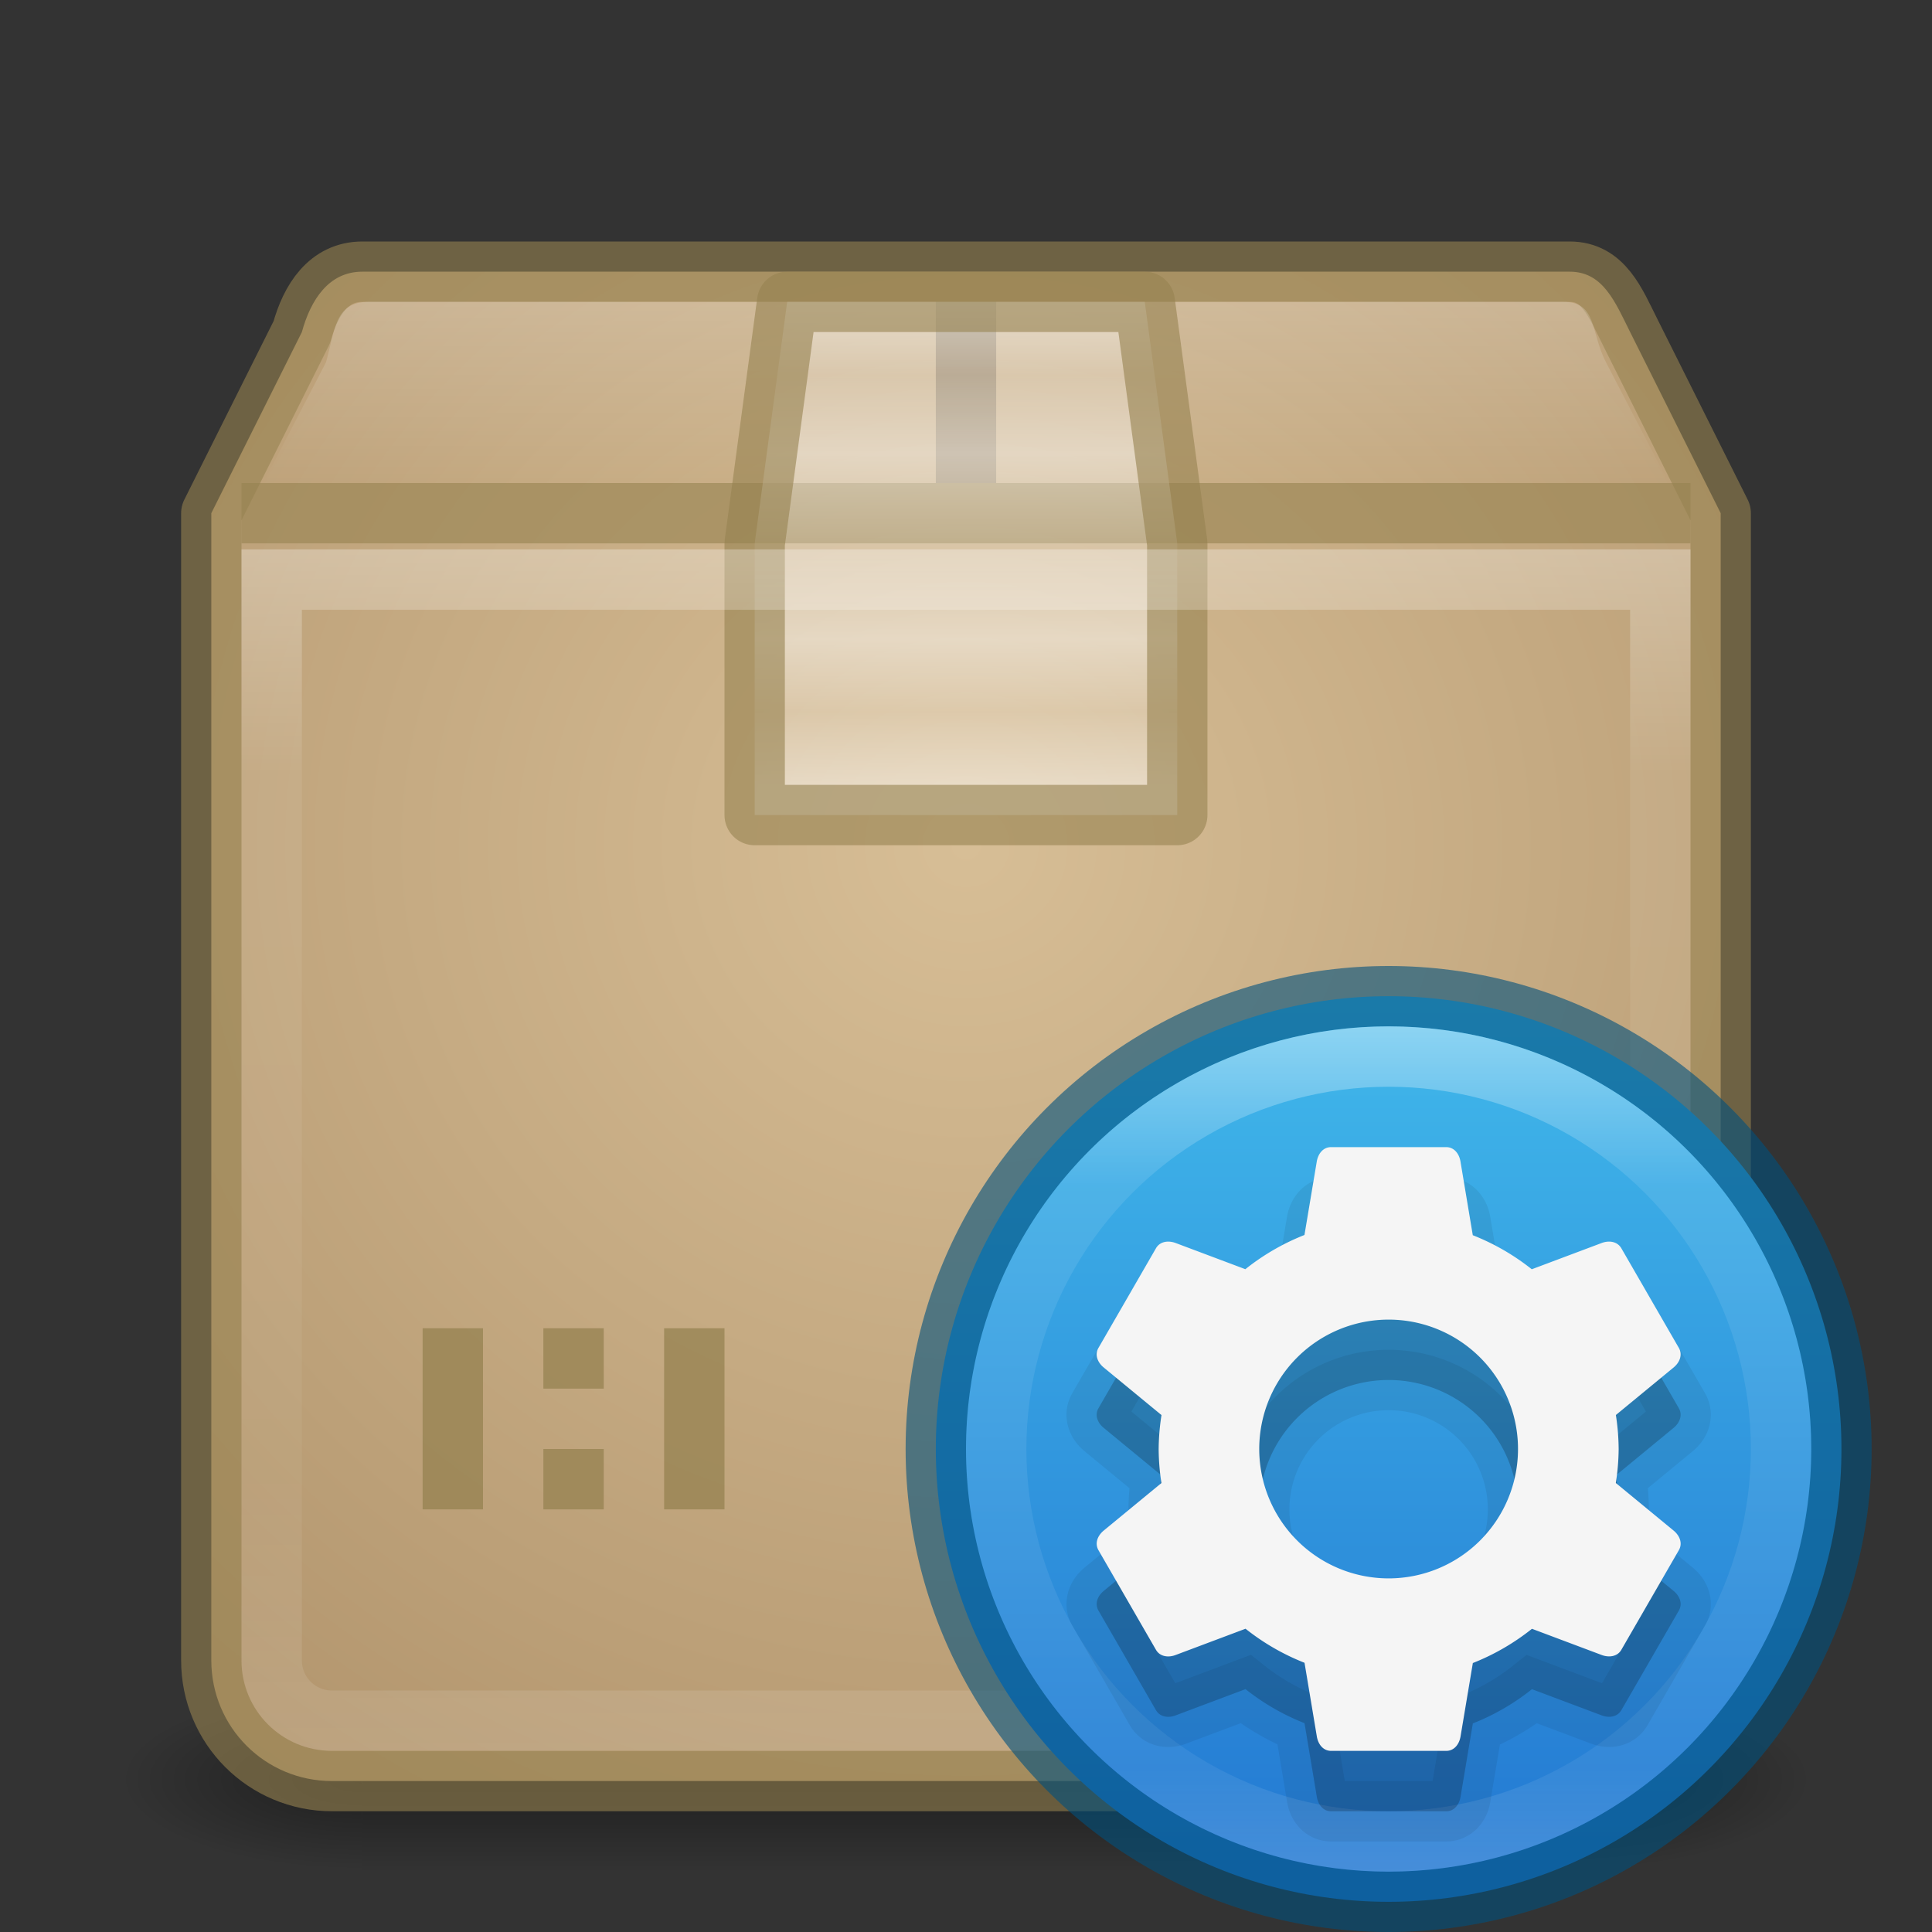 <?xml version="1.0" encoding="UTF-8" standalone="no"?>
<!-- Created with Inkscape (http://www.inkscape.org/) -->

<svg
   xmlns:dc="http://purl.org/dc/elements/1.1/"
   xmlns:cc="http://creativecommons.org/ns#"
   xmlns:rdf="http://www.w3.org/1999/02/22-rdf-syntax-ns#"
   xmlns:svg="http://www.w3.org/2000/svg"
   xmlns="http://www.w3.org/2000/svg"
   xmlns:xlink="http://www.w3.org/1999/xlink"
   xmlns:sodipodi="http://sodipodi.sourceforge.net/DTD/sodipodi-0.dtd"
   xmlns:inkscape="http://www.inkscape.org/namespaces/inkscape"
   width="32"
   height="32"
   viewBox="0 0 32 32"
   id="svg2"
   version="1.1"
   inkscape:version="0.91 r"
   sodipodi:docname="software-properties.svg">
  <rect x="0" y="0" width="32" height="32" fill="#333333" stroke="none"/>
  <defs
     id="defs4">
    <linearGradient
       inkscape:collect="always"
       id="linearGradient4278">
      <stop
         style="stop-color:#ffffff;stop-opacity:1;"
         offset="0"
         id="stop4280" />
      <stop
         style="stop-color:#ffffff;stop-opacity:0;"
         offset="1"
         id="stop4282" />
    </linearGradient>
    <linearGradient
       inkscape:collect="always"
       id="linearGradient4182">
      <stop
         style="stop-color:#000000;stop-opacity:1;"
         offset="0"
         id="stop4184" />
      <stop
         style="stop-color:#000000;stop-opacity:0;"
         offset="1"
         id="stop4186" />
    </linearGradient>
    <linearGradient
       inkscape:collect="always"
       id="linearGradient4172">
      <stop
         style="stop-color:#000000;stop-opacity:0"
         offset="0"
         id="stop4174" />
      <stop
         id="stop4180"
         offset="0.489"
         style="stop-color:#000000;stop-opacity:1" />
      <stop
         style="stop-color:#000000;stop-opacity:0;"
         offset="1"
         id="stop4176" />
    </linearGradient>
    <linearGradient
       inkscape:collect="always"
       id="linearGradient4156">
      <stop
         style="stop-color:#ffffff;stop-opacity:1;"
         offset="0"
         id="stop4158" />
      <stop
         id="stop4164"
         offset="0.19"
         style="stop-color:#ffffff;stop-opacity:0.235" />
      <stop
         style="stop-color:#ffffff;stop-opacity:0.157"
         offset="0.773"
         id="stop4166" />
      <stop
         style="stop-color:#ffffff;stop-opacity:0.392"
         offset="1"
         id="stop4160" />
    </linearGradient>
    <linearGradient
       inkscape:collect="always"
       xlink:href="#linearGradient4172"
       id="linearGradient4178"
       x1="-2.904"
       y1="1041.677"
       x2="-2.904"
       y2="1044.708"
       gradientUnits="userSpaceOnUse" />
    <radialGradient
       inkscape:collect="always"
       xlink:href="#linearGradient4182"
       id="radialGradient4188"
       cx="-11.43"
       cy="1043.163"
       fx="-11.43"
       fy="1043.163"
       r="2"
       gradientTransform="matrix(-2.008,0,0,-0.75,-34.378,1825.542)"
       gradientUnits="userSpaceOnUse" />
    <radialGradient
       inkscape:collect="always"
       xlink:href="#linearGradient4182"
       id="radialGradient4192"
       gradientUnits="userSpaceOnUse"
       gradientTransform="matrix(-2.008,0,0,-0.75,-31.523,1825.542)"
       cx="-11.43"
       cy="1043.163"
       fx="-11.43"
       fy="1043.163"
       r="2" />
    <linearGradient
       inkscape:collect="always"
       xlink:href="#linearGradient4156"
       id="linearGradient4173"
       x1="15.649"
       y1="1025.362"
       x2="15.649"
       y2="1045.362"
       gradientUnits="userSpaceOnUse"
       gradientTransform="translate(0,4)" />
    <linearGradient
       id="linearGradient3767">
      <stop
         style="stop-color:#ffffff;stop-opacity:1;"
         offset="0"
         id="stop3769" />
      <stop
         id="stop3777"
         offset="0.189"
         style="stop-color:#ffffff;stop-opacity:0.235;" />
      <stop
         id="stop3775"
         offset="0.874"
         style="stop-color:#ffffff;stop-opacity:0.157;" />
      <stop
         style="stop-color:#ffffff;stop-opacity:0.392"
         offset="1"
         id="stop3771" />
    </linearGradient>
    <linearGradient
       id="linearGradient3779-3">
      <stop
         style="stop-color:#d7be96;stop-opacity:1"
         offset="0"
         id="stop3781-4" />
      <stop
         style="stop-color:#aa8c64;stop-opacity:1"
         offset="1"
         id="stop3783-5" />
    </linearGradient>
    <radialGradient
       inkscape:collect="always"
       xlink:href="#linearGradient3779-3"
       id="radialGradient4183"
       gradientUnits="userSpaceOnUse"
       gradientTransform="matrix(-3.0314649e-6,1.84,-1.92,-3.1632727e-6,1994.273,-11.713)"
       cx="13.976"
       cy="1030.349"
       fx="13.976"
       fy="1030.349"
       r="12.5" />
    <linearGradient
       inkscape:collect="always"
       xlink:href="#linearGradient4278"
       id="linearGradient4284"
       x1="16"
       y1="1025.362"
       x2="16"
       y2="1028.362"
       gradientUnits="userSpaceOnUse" />
    <linearGradient
       gradientTransform="matrix(0,-0.219,0.58,0,-576.248,1038.304)"
       inkscape:collect="always"
       xlink:href="#linearGradient4212"
       id="linearGradient4218"
       x1="22.529"
       y1="1021.327"
       x2="58.997"
       y2="1021.327"
       gradientUnits="userSpaceOnUse" />
    <linearGradient
       inkscape:collect="always"
       id="linearGradient4212">
      <stop
         style="stop-color:#ffffff;stop-opacity:0.471"
         offset="0"
         id="stop4214" />
      <stop
         id="stop4226"
         offset="0.153"
         style="stop-color:#ffffff;stop-opacity:0.235" />
      <stop
         id="stop4220"
         offset="0.304"
         style="stop-color:#ffffff;stop-opacity:0.471" />
      <stop
         style="stop-color:#ffffff;stop-opacity:0.235"
         offset="0.492"
         id="stop4222" />
      <stop
         id="stop4224"
         offset="0.688"
         style="stop-color:#ffffff;stop-opacity:0.471" />
      <stop
         style="stop-color:#ffffff;stop-opacity:0.235"
         offset="0.851"
         id="stop4228" />
      <stop
         style="stop-color:#ffffff;stop-opacity:0.471"
         offset="1"
         id="stop4216" />
    </linearGradient>
    <linearGradient
       gradientTransform="translate(-2e-6,2.1745313e-4)"
       inkscape:collect="always"
       xlink:href="#linearGradient3767"
       id="linearGradient4213"
       x1="23"
       y1="1037.362"
       x2="23"
       y2="1051.362"
       gradientUnits="userSpaceOnUse" />
    <linearGradient
       gradientTransform="matrix(0.517,0,0,0.517,-1.828,508.313)"
       inkscape:collect="always"
       xlink:href="#linearGradient4285"
       id="linearGradient4291"
       x1="48.646"
       y1="1022.22"
       x2="48.646"
       y2="1050.678"
       gradientUnits="userSpaceOnUse" />
    <linearGradient
       inkscape:collect="always"
       id="linearGradient4285">
      <stop
         style="stop-color:#41b9eb;stop-opacity:1"
         offset="0"
         id="stop4287" />
      <stop
         style="stop-color:#2378d2;stop-opacity:1"
         offset="1"
         id="stop4289" />
    </linearGradient>
  </defs>
  <sodipodi:namedview
     id="base"
     pagecolor="#ffffff"
     bordercolor="#666666"
     borderopacity="1.0"
     inkscape:pageopacity="0.0"
     inkscape:pageshadow="2"
     inkscape:zoom="8.0884387"
     inkscape:cx="10.827909"
     inkscape:cy="8.6388093"
     inkscape:document-units="px"
     inkscape:current-layer="layer1"
     showgrid="true"
     units="px"
     inkscape:window-width="1366"
     inkscape:window-height="713"
     inkscape:window-x="0"
     inkscape:window-y="30"
     inkscape:window-maximized="1"
     showguides="false">
    <inkscape:grid
       type="xygrid"
       id="grid4303" />
  </sodipodi:namedview>
  <g
     inkscape:label="Livello 1"
     inkscape:groupmode="layer"
     id="layer1"
     transform="translate(0,-1020.362)">
    <g
       id="g4194"
       transform="translate(17.427,6.67)"
       style="opacity:0.4">
      <rect
         y="1041.693"
         x="-11.427"
         height="3"
         width="20"
         id="rect4168"
         style="opacity:1;fill:url(#linearGradient4178);fill-opacity:1;stroke:none;stroke-width:3;stroke-linejoin:round;stroke-miterlimit:4;stroke-dasharray:none;stroke-opacity:1" />
      <rect
         style="opacity:1;fill:url(#radialGradient4188);fill-opacity:1;stroke:none;stroke-width:3;stroke-linejoin:round;stroke-miterlimit:4;stroke-dasharray:none;stroke-opacity:1"
         id="rect4170"
         width="4"
         height="3"
         x="-15.427"
         y="1041.693" />
      <rect
         transform="scale(-1,1)"
         y="1041.693"
         x="-12.573"
         height="3"
         width="4"
         id="rect4190"
         style="opacity:1;fill:url(#radialGradient4192);fill-opacity:1;stroke:none;stroke-width:3;stroke-linejoin:round;stroke-miterlimit:4;stroke-dasharray:none;stroke-opacity:1" />
    </g>
    <path
       style="opacity:1;fill:url(#radialGradient4183);fill-opacity:1;stroke:none;stroke-width:3;stroke-linejoin:round;stroke-miterlimit:4;stroke-dasharray:none;stroke-opacity:1"
       d="m 6,4.5 c -0.554,0 -0.854,0.466 -1,1 l -1.5,3 0,19 c 0,1.108 0.892,2 2,2 l 21,0 c 1.108,0 2,-0.892 2,-2 l 0,-19 -1.5,-3 c -0.248,-0.496 -0.446,-1 -1,-1 z"
       transform="translate(0,1020.362)"
       id="rect4136"
       inkscape:connector-curvature="0"
       sodipodi:nodetypes="sscsssscsss" />
    <path
       id="path4187"
       transform="translate(0,1020.362)"
       d="m 6,4.5 c -0.554,0 -0.854,0.466 -1,1 l -1.5,3 0,19 c 0,1.108 0.892,2 2,2 l 21,0 c 1.108,0 2,-0.892 2,-2 l 0,-19 -1.5,-3 c -0.248,-0.496 -0.446,-1 -1,-1 z"
       style="opacity:0.6;fill:none;fill-opacity:1;stroke:#968250;stroke-width:1;stroke-linejoin:round;stroke-miterlimit:4;stroke-dasharray:none;stroke-opacity:1"
       inkscape:connector-curvature="0"
       sodipodi:nodetypes="sscsssscsss" />
    <rect
       style="opacity:0.6;fill:#968250;fill-opacity:1;stroke:none;stroke-width:1;stroke-linecap:butt;stroke-linejoin:miter;stroke-miterlimit:4;stroke-dasharray:none;stroke-opacity:1"
       id="rect4191"
       width="24"
       height="1"
       x="4"
       y="1028.362" />
    <path
       id="path4276"
       d="m 6.1,1025.362 c -0.554,0 -0.551,0.467 -0.7,1 l -1.3,2.5 23.8,0 -1.3,-2.5 c -0.256,-0.491 -0.146,-1 -0.7,-1 z"
       style="opacity:0.2;fill:url(#linearGradient4284);fill-opacity:1;stroke:none;stroke-width:3;stroke-linejoin:round;stroke-miterlimit:4;stroke-dasharray:none;stroke-opacity:1"
       inkscape:connector-curvature="0"
       sodipodi:nodetypes="ssccsss" />
    <rect
       style="opacity:0.2;fill:#000000;fill-opacity:1;stroke:none;stroke-width:1;stroke-linecap:butt;stroke-linejoin:miter;stroke-miterlimit:4;stroke-dasharray:none;stroke-opacity:1"
       id="rect4312"
       width="1"
       height="3"
       x="15.5"
       y="1025.362" />
    <path
       style="opacity:1;fill:url(#linearGradient4218);fill-opacity:1;stroke:none;stroke-width:1;stroke-linecap:round;stroke-linejoin:round;stroke-miterlimit:4;stroke-dasharray:none;stroke-opacity:1"
       d="m 12.5,1033.862 0,-4.5 0.538,-4 5.923,0 0.538,4 0,4.5 z"
       id="rect4189"
       inkscape:connector-curvature="0"
       sodipodi:nodetypes="ccccccc" />
    <path
       sodipodi:nodetypes="ccccccc"
       inkscape:connector-curvature="0"
       id="path4310"
       d="m 12.5,1033.862 0,-4.5 0.538,-4 5.923,0 0.538,4 0,4.5 z"
       style="opacity:0.6;fill:none;fill-opacity:1;stroke:#968250;stroke-width:1;stroke-linecap:round;stroke-linejoin:round;stroke-miterlimit:4;stroke-dasharray:none;stroke-opacity:1" />
    <path
       style="opacity:0.3;fill:none;fill-opacity:1;stroke:url(#linearGradient4173);stroke-width:1;stroke-linejoin:miter;stroke-miterlimit:4;stroke-dasharray:none;stroke-opacity:1"
       d="m 27.5,1029.962 0,17.9 c 0,0.554 -0.446,1 -1,1 l -21,0 c -0.554,0 -1,-0.446 -1,-1 l 0,-17.9 z"
       id="rect4162"
       inkscape:connector-curvature="0"
       sodipodi:nodetypes="csssscc" />
    <rect
       style="opacity:0.75;fill:#968250;fill-opacity:1;stroke:none;stroke-width:1;stroke-linecap:round;stroke-linejoin:round;stroke-miterlimit:4;stroke-dasharray:none;stroke-opacity:1"
       id="rect4288"
       width="1"
       height="3"
       x="7"
       y="1042.362" />
    <rect
       style="opacity:0.75;fill:#968250;fill-opacity:1;stroke:none;stroke-width:1;stroke-linecap:round;stroke-linejoin:round;stroke-miterlimit:4;stroke-dasharray:none;stroke-opacity:1"
       id="rect4290"
       width="1"
       height="1"
       x="9"
       y="1042.362" />
    <rect
       style="opacity:0.75;fill:#968250;fill-opacity:1;stroke:none;stroke-width:1;stroke-linecap:round;stroke-linejoin:round;stroke-miterlimit:4;stroke-dasharray:none;stroke-opacity:1"
       id="rect4292"
       width="1"
       height="1"
       x="9"
       y="1044.362" />
    <rect
       style="opacity:0.75;fill:#968250;fill-opacity:1;stroke:none;stroke-width:1;stroke-linecap:round;stroke-linejoin:round;stroke-miterlimit:4;stroke-dasharray:none;stroke-opacity:1"
       id="rect4294"
       width="1"
       height="3"
       x="11"
       y="1042.362" />
    <circle
       style="opacity:1;fill:url(#linearGradient4291);fill-opacity:1;stroke:none;stroke-width:1;stroke-linecap:round;stroke-linejoin:round;stroke-miterlimit:4;stroke-dasharray:none;stroke-opacity:1"
       id="path4283"
       cx="23"
       cy="1044.362"
       r="7.5" />
    <circle
       r="7.5"
       cy="1044.362"
       cx="23"
       id="circle4200"
       style="opacity:0.6;fill:none;fill-opacity:1;stroke:#00507d;stroke-width:1;stroke-linecap:round;stroke-linejoin:round;stroke-miterlimit:4;stroke-dasharray:none;stroke-opacity:1" />
    <circle
       r="6.5"
       cy="1044.362"
       cx="23"
       id="circle4202"
       style="opacity:0.4;fill:none;fill-opacity:1;stroke:url(#linearGradient4213);stroke-width:1;stroke-linecap:round;stroke-linejoin:round;stroke-miterlimit:4;stroke-dasharray:none;stroke-opacity:1" />
    <path
       id="path4223"
       d="m 22.047,1040.362 c -0.132,0 -0.215,0.109 -0.237,0.238 l -0.204,1.217 a 3.81,3.81 0 0 0 -0.979,0.567 l -1.155,-0.434 c -0.124,-0.046 -0.261,-0.026 -0.326,0.088 l -0.952,1.649 c -0.066,0.114 -0.015,0.241 0.087,0.325 l 0.957,0.788 a 3.81,3.81 0 0 0 -0.047,0.562 3.81,3.81 0 0 0 0.046,0.564 l -0.956,0.787 c -0.102,0.084 -0.152,0.211 -0.087,0.325 l 0.952,1.649 c 0.066,0.114 0.203,0.134 0.326,0.087 l 1.158,-0.435 a 3.81,3.81 0 0 0 0.977,0.564 l 0.204,1.221 c 0.022,0.13 0.105,0.238 0.237,0.238 l 1.906,0 c 0.132,0 0.215,-0.109 0.237,-0.238 l 0.204,-1.217 a 3.81,3.81 0 0 0 0.979,-0.567 l 1.155,0.434 c 0.124,0.046 0.261,0.026 0.326,-0.087 l 0.952,-1.649 c 0.066,-0.114 0.015,-0.241 -0.087,-0.325 l -0.957,-0.788 a 3.81,3.81 0 0 0 0.047,-0.562 3.81,3.81 0 0 0 -0.046,-0.564 l 0.956,-0.787 c 0.102,-0.084 0.152,-0.211 0.087,-0.325 l -0.952,-1.649 c -0.066,-0.114 -0.203,-0.134 -0.326,-0.088 l -1.158,0.435 a 3.81,3.81 0 0 0 -0.977,-0.564 l -0.204,-1.221 c -0.022,-0.13 -0.105,-0.238 -0.237,-0.238 l -1.906,0 z m 0.953,2.857 a 2.143,2.143 0 0 1 2.143,2.143 2.143,2.143 0 0 1 -2.143,2.143 2.143,2.143 0 0 1 -2.143,-2.143 2.143,2.143 0 0 1 2.143,-2.143 z"
       style="display:inline;opacity:0.07;fill:#000000;fill-opacity:1;stroke:#000000;stroke-width:1;stroke-miterlimit:4;stroke-dasharray:none;stroke-opacity:1;enable-background:new"
       inkscape:connector-curvature="0" />
    <path
       inkscape:connector-curvature="0"
       style="display:inline;opacity:0.15;fill:#000000;fill-opacity:1;stroke:none;stroke-width:2;stroke-miterlimit:4;stroke-dasharray:none;stroke-opacity:1;enable-background:new"
       d="m 22.047,1040.362 c -0.132,0 -0.215,0.109 -0.237,0.238 l -0.204,1.217 a 3.81,3.81 0 0 0 -0.979,0.567 l -1.155,-0.434 c -0.124,-0.046 -0.261,-0.026 -0.326,0.088 l -0.952,1.649 c -0.066,0.114 -0.015,0.241 0.087,0.325 l 0.957,0.788 a 3.81,3.81 0 0 0 -0.047,0.562 3.81,3.81 0 0 0 0.046,0.564 l -0.956,0.787 c -0.102,0.084 -0.152,0.211 -0.087,0.325 l 0.952,1.649 c 0.066,0.114 0.203,0.134 0.326,0.087 l 1.158,-0.435 a 3.81,3.81 0 0 0 0.977,0.564 l 0.204,1.221 c 0.022,0.13 0.105,0.238 0.237,0.238 l 1.906,0 c 0.132,0 0.215,-0.109 0.237,-0.238 l 0.204,-1.217 a 3.81,3.81 0 0 0 0.979,-0.567 l 1.155,0.434 c 0.124,0.046 0.261,0.026 0.326,-0.087 l 0.952,-1.649 c 0.066,-0.114 0.015,-0.241 -0.087,-0.325 l -0.957,-0.788 a 3.81,3.81 0 0 0 0.047,-0.562 3.81,3.81 0 0 0 -0.046,-0.564 l 0.956,-0.787 c 0.102,-0.084 0.152,-0.211 0.087,-0.325 l -0.952,-1.649 c -0.066,-0.114 -0.203,-0.134 -0.326,-0.088 l -1.158,0.435 a 3.81,3.81 0 0 0 -0.977,-0.564 l -0.204,-1.221 c -0.022,-0.13 -0.105,-0.238 -0.237,-0.238 l -1.906,0 z m 0.953,2.857 a 2.143,2.143 0 0 1 2.143,2.143 2.143,2.143 0 0 1 -2.143,2.143 2.143,2.143 0 0 1 -2.143,-2.143 2.143,2.143 0 0 1 2.143,-2.143 z"
       id="path4221" />
    <path
       id="path4280"
       d="m 22.047,1039.362 c -0.132,0 -0.215,0.109 -0.237,0.238 l -0.204,1.217 a 3.81,3.81 0 0 0 -0.979,0.567 l -1.155,-0.434 c -0.124,-0.046 -0.261,-0.026 -0.326,0.088 l -0.952,1.649 c -0.066,0.114 -0.015,0.241 0.087,0.325 l 0.957,0.788 a 3.81,3.81 0 0 0 -0.047,0.562 3.81,3.81 0 0 0 0.046,0.564 l -0.956,0.787 c -0.102,0.084 -0.152,0.211 -0.087,0.325 l 0.952,1.649 c 0.066,0.114 0.203,0.134 0.326,0.087 l 1.158,-0.435 a 3.81,3.81 0 0 0 0.977,0.564 l 0.204,1.221 c 0.022,0.13 0.105,0.238 0.237,0.238 l 1.906,0 c 0.132,0 0.215,-0.109 0.237,-0.238 l 0.204,-1.217 a 3.81,3.81 0 0 0 0.979,-0.567 l 1.155,0.434 c 0.124,0.046 0.261,0.026 0.326,-0.087 l 0.952,-1.649 c 0.066,-0.114 0.015,-0.241 -0.087,-0.325 l -0.957,-0.788 a 3.81,3.81 0 0 0 0.047,-0.562 3.81,3.81 0 0 0 -0.046,-0.564 l 0.956,-0.787 c 0.102,-0.084 0.152,-0.211 0.087,-0.325 l -0.952,-1.649 c -0.066,-0.114 -0.203,-0.134 -0.326,-0.088 l -1.158,0.435 a 3.81,3.81 0 0 0 -0.977,-0.564 l -0.204,-1.221 c -0.022,-0.13 -0.105,-0.238 -0.237,-0.238 l -1.906,0 z m 0.953,2.857 a 2.143,2.143 0 0 1 2.143,2.143 2.143,2.143 0 0 1 -2.143,2.143 2.143,2.143 0 0 1 -2.143,-2.143 2.143,2.143 0 0 1 2.143,-2.143 z"
       style="display:inline;opacity:1;fill:#f5f5f5;fill-opacity:1;stroke:none;stroke-width:2;stroke-miterlimit:4;stroke-dasharray:none;stroke-opacity:1;enable-background:new"
       inkscape:connector-curvature="0" />
  </g>
</svg>
